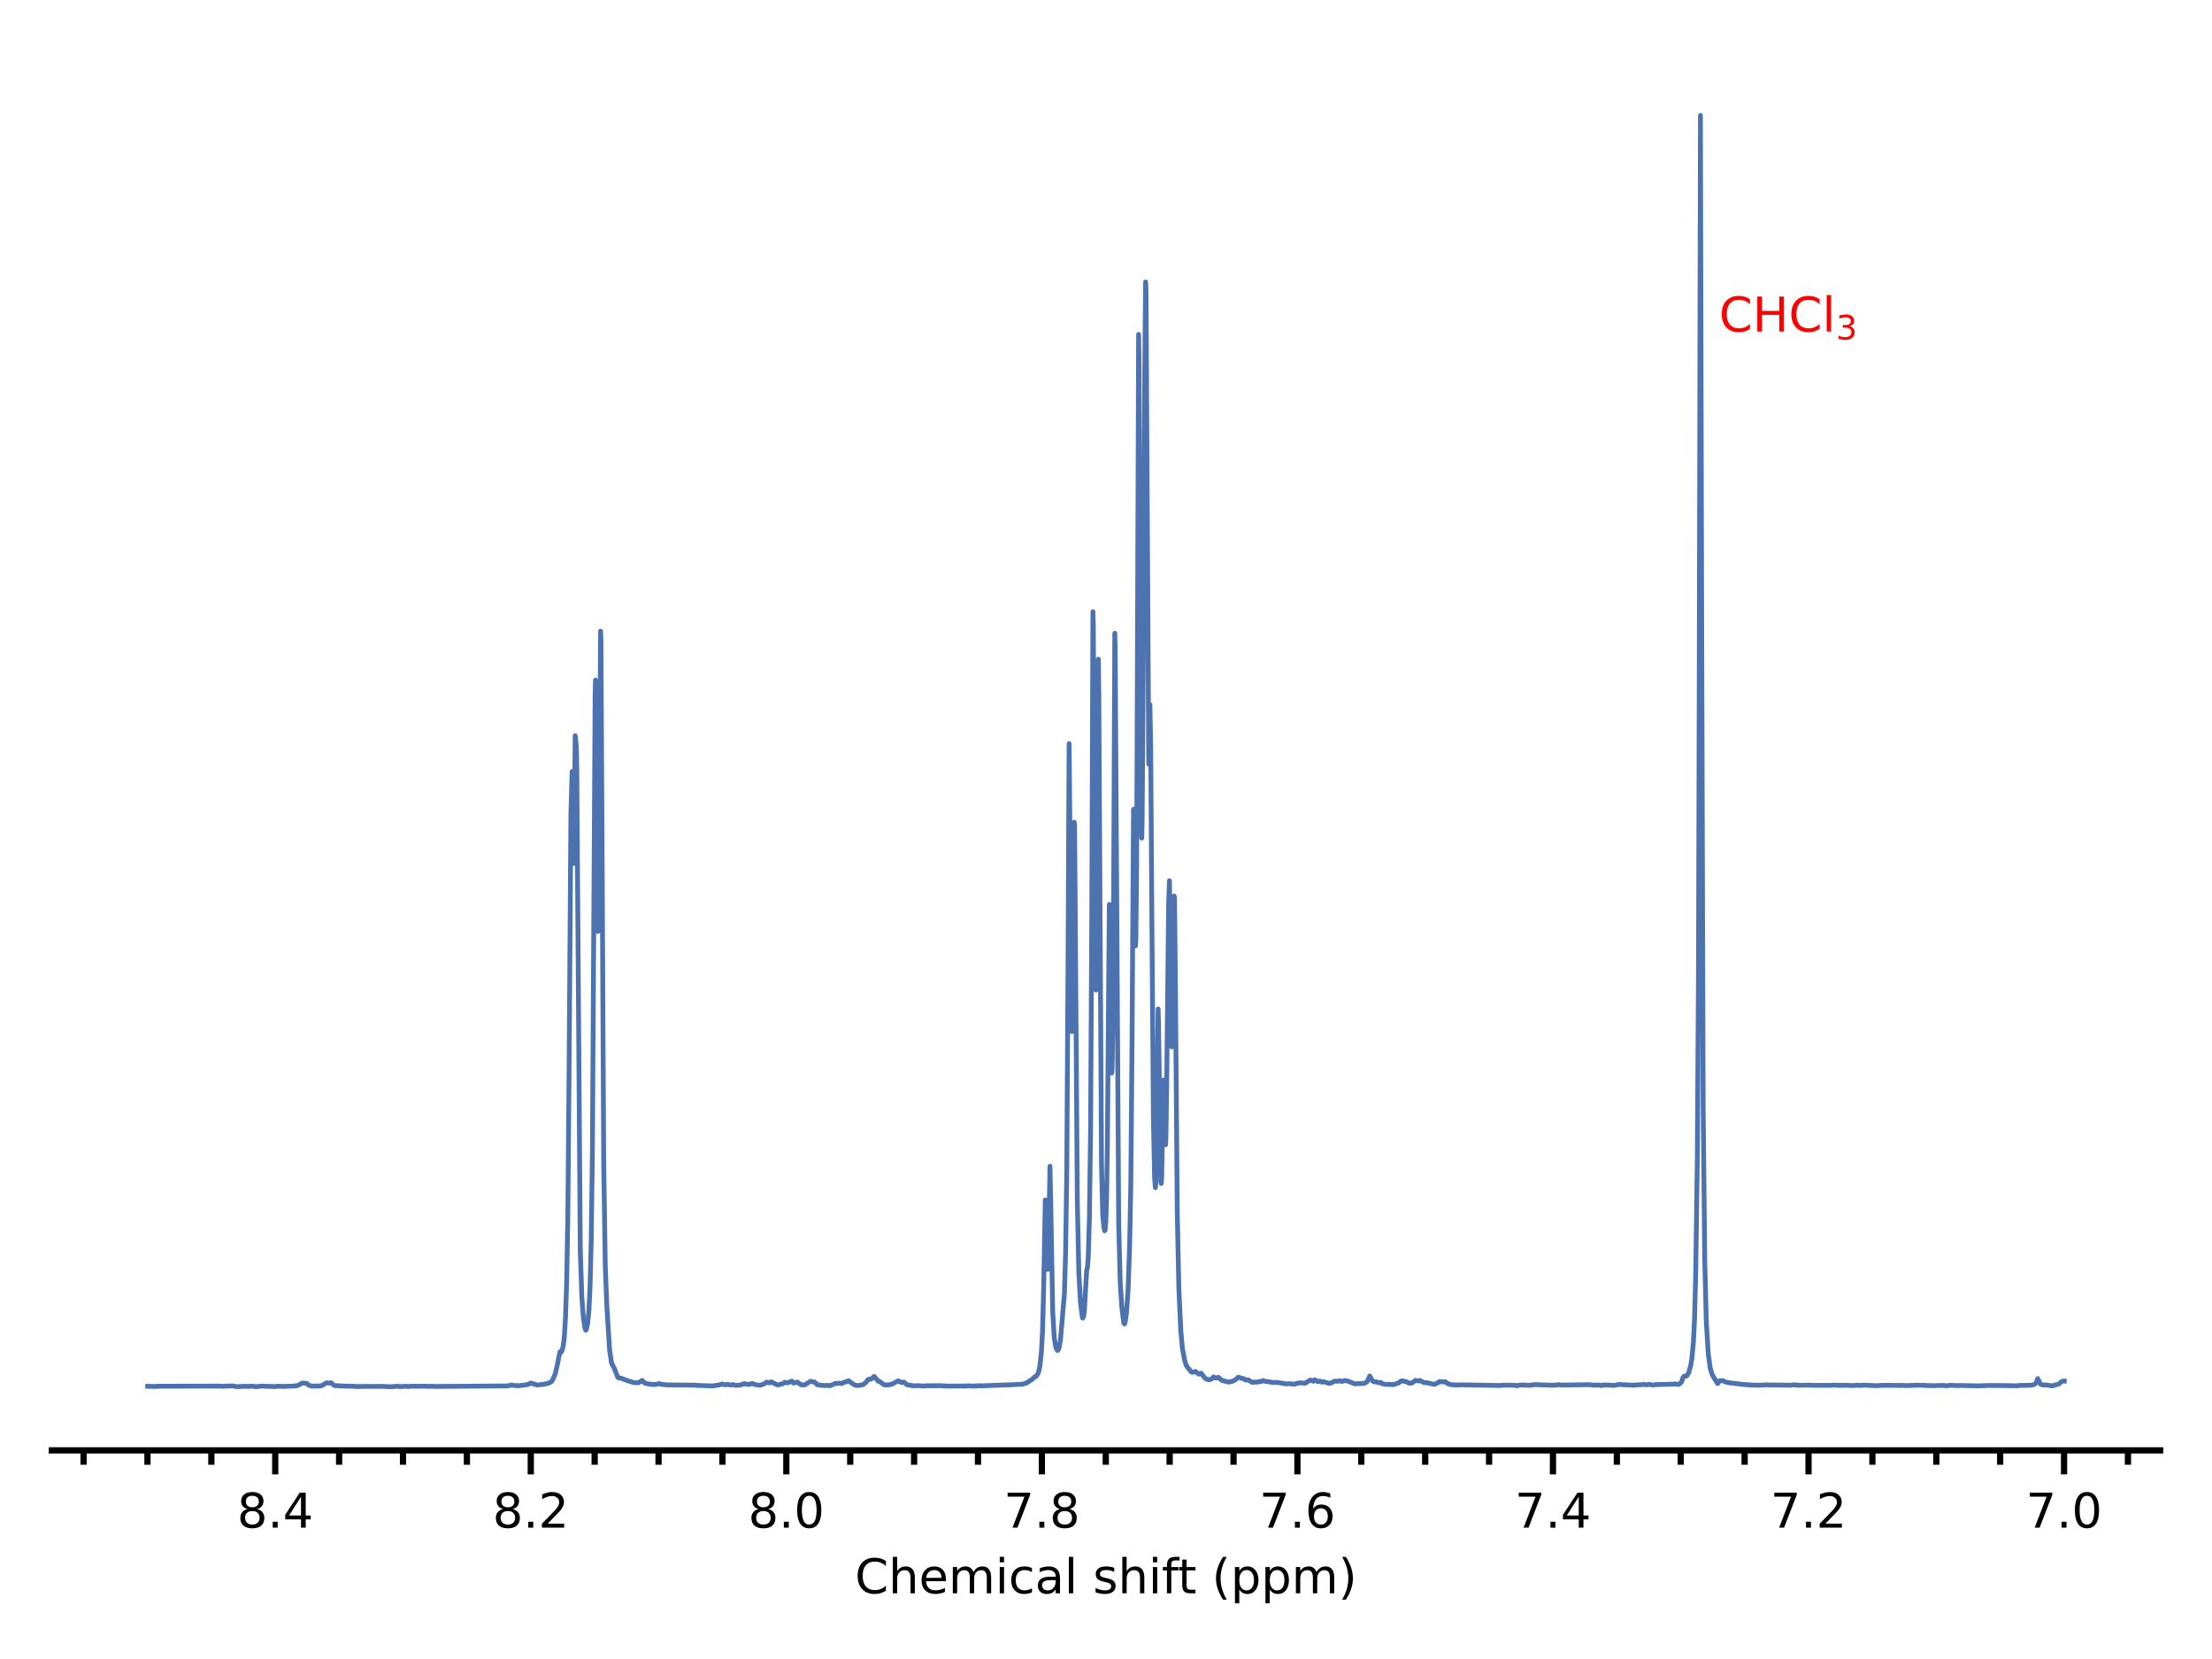 <?xml version="1.0" encoding="utf-8" standalone="no"?>
<!DOCTYPE svg PUBLIC "-//W3C//DTD SVG 1.1//EN"
  "http://www.w3.org/Graphics/SVG/1.1/DTD/svg11.dtd">
<!-- Created with matplotlib (https://matplotlib.org/) -->
<svg height="345.6pt" version="1.1" viewBox="0 0 460.8 345.6" width="460.8pt" xmlns="http://www.w3.org/2000/svg" xmlns:xlink="http://www.w3.org/1999/xlink">
 <defs>
  <style type="text/css">
*{stroke-linecap:butt;stroke-linejoin:round;}
  </style>
 </defs>
 <g id="figure_1">
  <g id="patch_1">
   <path d="M 0 345.6 
L 460.8 345.6 
L 460.8 0 
L 0 0 
z
" style="fill:#ffffff;"/>
  </g>
  <g id="axes_1">
   <g id="patch_2">
    <path d="M 10.8 302.14 
L 450 302.14 
L 450 10.8 
L 10.8 10.8 
z
" style="fill:#ffffff;"/>
   </g>
   <g id="matplotlib.axis_1">
    <g id="xtick_1">
     <g id="line2d_1">
      <defs>
       <path d="M 0 0 
L 0 5 
" id="mba6871061d" style="stroke:#000000;stroke-width:1.3;"/>
      </defs>
      <g>
       <use style="stroke:#000000;stroke-width:1.3;" x="429.982" xlink:href="#mba6871061d" y="302.14"/>
      </g>
     </g>
     <g id="text_1">
      <!-- 7.0 -->
      <defs>
       <path d="M 8.203 72.906 
L 55.078 72.906 
L 55.078 68.703 
L 28.609 0 
L 18.312 0 
L 43.219 64.594 
L 8.203 64.594 
z
" id="DejaVuSans-55"/>
       <path d="M 10.688 12.406 
L 21 12.406 
L 21 0 
L 10.688 0 
z
" id="DejaVuSans-46"/>
       <path d="M 31.781 66.406 
Q 24.172 66.406 20.328 58.906 
Q 16.5 51.422 16.5 36.375 
Q 16.5 21.391 20.328 13.891 
Q 24.172 6.391 31.781 6.391 
Q 39.453 6.391 43.281 13.891 
Q 47.125 21.391 47.125 36.375 
Q 47.125 51.422 43.281 58.906 
Q 39.453 66.406 31.781 66.406 
z
M 31.781 74.219 
Q 44.047 74.219 50.516 64.516 
Q 56.984 54.828 56.984 36.375 
Q 56.984 17.969 50.516 8.266 
Q 44.047 -1.422 31.781 -1.422 
Q 19.531 -1.422 13.062 8.266 
Q 6.594 17.969 6.594 36.375 
Q 6.594 54.828 13.062 64.516 
Q 19.531 74.219 31.781 74.219 
z
" id="DejaVuSans-48"/>
      </defs>
      <g transform="translate(422.03 318.238)scale(0.1 -0.1)">
       <use xlink:href="#DejaVuSans-55"/>
       <use x="63.623" xlink:href="#DejaVuSans-46"/>
       <use x="95.41" xlink:href="#DejaVuSans-48"/>
      </g>
     </g>
    </g>
    <g id="xtick_2">
     <g id="line2d_2">
      <g>
       <use style="stroke:#000000;stroke-width:1.3;" x="376.747" xlink:href="#mba6871061d" y="302.14"/>
      </g>
     </g>
     <g id="text_2">
      <!-- 7.2 -->
      <defs>
       <path d="M 19.188 8.297 
L 53.609 8.297 
L 53.609 0 
L 7.328 0 
L 7.328 8.297 
Q 12.938 14.109 22.625 23.891 
Q 32.328 33.688 34.812 36.531 
Q 39.547 41.844 41.422 45.531 
Q 43.312 49.219 43.312 52.781 
Q 43.312 58.594 39.234 62.25 
Q 35.156 65.922 28.609 65.922 
Q 23.969 65.922 18.812 64.312 
Q 13.672 62.703 7.812 59.422 
L 7.812 69.391 
Q 13.766 71.781 18.938 73 
Q 24.125 74.219 28.422 74.219 
Q 39.75 74.219 46.484 68.547 
Q 53.219 62.891 53.219 53.422 
Q 53.219 48.922 51.531 44.891 
Q 49.859 40.875 45.406 35.406 
Q 44.188 33.984 37.641 27.219 
Q 31.109 20.453 19.188 8.297 
z
" id="DejaVuSans-50"/>
      </defs>
      <g transform="translate(368.795 318.238)scale(0.1 -0.1)">
       <use xlink:href="#DejaVuSans-55"/>
       <use x="63.623" xlink:href="#DejaVuSans-46"/>
       <use x="95.41" xlink:href="#DejaVuSans-50"/>
      </g>
     </g>
    </g>
    <g id="xtick_3">
     <g id="line2d_3">
      <g>
       <use style="stroke:#000000;stroke-width:1.3;" x="323.511" xlink:href="#mba6871061d" y="302.14"/>
      </g>
     </g>
     <g id="text_3">
      <!-- 7.4 -->
      <defs>
       <path d="M 37.797 64.312 
L 12.891 25.391 
L 37.797 25.391 
z
M 35.203 72.906 
L 47.609 72.906 
L 47.609 25.391 
L 58.016 25.391 
L 58.016 17.188 
L 47.609 17.188 
L 47.609 0 
L 37.797 0 
L 37.797 17.188 
L 4.891 17.188 
L 4.891 26.703 
z
" id="DejaVuSans-52"/>
      </defs>
      <g transform="translate(315.56 318.238)scale(0.1 -0.1)">
       <use xlink:href="#DejaVuSans-55"/>
       <use x="63.623" xlink:href="#DejaVuSans-46"/>
       <use x="95.41" xlink:href="#DejaVuSans-52"/>
      </g>
     </g>
    </g>
    <g id="xtick_4">
     <g id="line2d_4">
      <g>
       <use style="stroke:#000000;stroke-width:1.3;" x="270.276" xlink:href="#mba6871061d" y="302.14"/>
      </g>
     </g>
     <g id="text_4">
      <!-- 7.6 -->
      <defs>
       <path d="M 33.016 40.375 
Q 26.375 40.375 22.484 35.828 
Q 18.609 31.297 18.609 23.391 
Q 18.609 15.531 22.484 10.953 
Q 26.375 6.391 33.016 6.391 
Q 39.656 6.391 43.531 10.953 
Q 47.406 15.531 47.406 23.391 
Q 47.406 31.297 43.531 35.828 
Q 39.656 40.375 33.016 40.375 
z
M 52.594 71.297 
L 52.594 62.312 
Q 48.875 64.062 45.094 64.984 
Q 41.312 65.922 37.594 65.922 
Q 27.828 65.922 22.672 59.328 
Q 17.531 52.734 16.797 39.406 
Q 19.672 43.656 24.016 45.922 
Q 28.375 48.188 33.594 48.188 
Q 44.578 48.188 50.953 41.516 
Q 57.328 34.859 57.328 23.391 
Q 57.328 12.156 50.688 5.359 
Q 44.047 -1.422 33.016 -1.422 
Q 20.359 -1.422 13.672 8.266 
Q 6.984 17.969 6.984 36.375 
Q 6.984 53.656 15.188 63.938 
Q 23.391 74.219 37.203 74.219 
Q 40.922 74.219 44.703 73.484 
Q 48.484 72.75 52.594 71.297 
z
" id="DejaVuSans-54"/>
      </defs>
      <g transform="translate(262.325 318.238)scale(0.1 -0.1)">
       <use xlink:href="#DejaVuSans-55"/>
       <use x="63.623" xlink:href="#DejaVuSans-46"/>
       <use x="95.41" xlink:href="#DejaVuSans-54"/>
      </g>
     </g>
    </g>
    <g id="xtick_5">
     <g id="line2d_5">
      <g>
       <use style="stroke:#000000;stroke-width:1.3;" x="217.041" xlink:href="#mba6871061d" y="302.14"/>
      </g>
     </g>
     <g id="text_5">
      <!-- 7.8 -->
      <defs>
       <path d="M 31.781 34.625 
Q 24.75 34.625 20.719 30.859 
Q 16.703 27.094 16.703 20.516 
Q 16.703 13.922 20.719 10.156 
Q 24.75 6.391 31.781 6.391 
Q 38.812 6.391 42.859 10.172 
Q 46.922 13.969 46.922 20.516 
Q 46.922 27.094 42.891 30.859 
Q 38.875 34.625 31.781 34.625 
z
M 21.922 38.812 
Q 15.578 40.375 12.031 44.719 
Q 8.5 49.078 8.5 55.328 
Q 8.5 64.062 14.719 69.141 
Q 20.953 74.219 31.781 74.219 
Q 42.672 74.219 48.875 69.141 
Q 55.078 64.062 55.078 55.328 
Q 55.078 49.078 51.531 44.719 
Q 48 40.375 41.703 38.812 
Q 48.828 37.156 52.797 32.312 
Q 56.781 27.484 56.781 20.516 
Q 56.781 9.906 50.312 4.234 
Q 43.844 -1.422 31.781 -1.422 
Q 19.734 -1.422 13.25 4.234 
Q 6.781 9.906 6.781 20.516 
Q 6.781 27.484 10.781 32.312 
Q 14.797 37.156 21.922 38.812 
z
M 18.312 54.391 
Q 18.312 48.734 21.844 45.562 
Q 25.391 42.391 31.781 42.391 
Q 38.141 42.391 41.719 45.562 
Q 45.312 48.734 45.312 54.391 
Q 45.312 60.062 41.719 63.234 
Q 38.141 66.406 31.781 66.406 
Q 25.391 66.406 21.844 63.234 
Q 18.312 60.062 18.312 54.391 
z
" id="DejaVuSans-56"/>
      </defs>
      <g transform="translate(209.09 318.238)scale(0.1 -0.1)">
       <use xlink:href="#DejaVuSans-55"/>
       <use x="63.623" xlink:href="#DejaVuSans-46"/>
       <use x="95.41" xlink:href="#DejaVuSans-56"/>
      </g>
     </g>
    </g>
    <g id="xtick_6">
     <g id="line2d_6">
      <g>
       <use style="stroke:#000000;stroke-width:1.3;" x="163.806" xlink:href="#mba6871061d" y="302.14"/>
      </g>
     </g>
     <g id="text_6">
      <!-- 8.0 -->
      <g transform="translate(155.855 318.238)scale(0.1 -0.1)">
       <use xlink:href="#DejaVuSans-56"/>
       <use x="63.623" xlink:href="#DejaVuSans-46"/>
       <use x="95.41" xlink:href="#DejaVuSans-48"/>
      </g>
     </g>
    </g>
    <g id="xtick_7">
     <g id="line2d_7">
      <g>
       <use style="stroke:#000000;stroke-width:1.3;" x="110.571" xlink:href="#mba6871061d" y="302.14"/>
      </g>
     </g>
     <g id="text_7">
      <!-- 8.2 -->
      <g transform="translate(102.62 318.238)scale(0.1 -0.1)">
       <use xlink:href="#DejaVuSans-56"/>
       <use x="63.623" xlink:href="#DejaVuSans-46"/>
       <use x="95.41" xlink:href="#DejaVuSans-50"/>
      </g>
     </g>
    </g>
    <g id="xtick_8">
     <g id="line2d_8">
      <g>
       <use style="stroke:#000000;stroke-width:1.3;" x="57.336" xlink:href="#mba6871061d" y="302.14"/>
      </g>
     </g>
     <g id="text_8">
      <!-- 8.4 -->
      <g transform="translate(49.385 318.238)scale(0.1 -0.1)">
       <use xlink:href="#DejaVuSans-56"/>
       <use x="63.623" xlink:href="#DejaVuSans-46"/>
       <use x="95.41" xlink:href="#DejaVuSans-52"/>
      </g>
     </g>
    </g>
    <g id="xtick_9">
     <g id="line2d_9">
      <defs>
       <path d="M 0 0 
L 0 3 
" id="m1e7cfe585d" style="stroke:#000000;stroke-width:1.3;"/>
      </defs>
      <g>
       <use style="stroke:#000000;stroke-width:1.3;" x="443.29" xlink:href="#m1e7cfe585d" y="302.14"/>
      </g>
     </g>
    </g>
    <g id="xtick_10">
     <g id="line2d_10">
      <g>
       <use style="stroke:#000000;stroke-width:1.3;" x="416.673" xlink:href="#m1e7cfe585d" y="302.14"/>
      </g>
     </g>
    </g>
    <g id="xtick_11">
     <g id="line2d_11">
      <g>
       <use style="stroke:#000000;stroke-width:1.3;" x="403.364" xlink:href="#m1e7cfe585d" y="302.14"/>
      </g>
     </g>
    </g>
    <g id="xtick_12">
     <g id="line2d_12">
      <g>
       <use style="stroke:#000000;stroke-width:1.3;" x="390.055" xlink:href="#m1e7cfe585d" y="302.14"/>
      </g>
     </g>
    </g>
    <g id="xtick_13">
     <g id="line2d_13">
      <g>
       <use style="stroke:#000000;stroke-width:1.3;" x="363.438" xlink:href="#m1e7cfe585d" y="302.14"/>
      </g>
     </g>
    </g>
    <g id="xtick_14">
     <g id="line2d_14">
      <g>
       <use style="stroke:#000000;stroke-width:1.3;" x="350.129" xlink:href="#m1e7cfe585d" y="302.14"/>
      </g>
     </g>
    </g>
    <g id="xtick_15">
     <g id="line2d_15">
      <g>
       <use style="stroke:#000000;stroke-width:1.3;" x="336.82" xlink:href="#m1e7cfe585d" y="302.14"/>
      </g>
     </g>
    </g>
    <g id="xtick_16">
     <g id="line2d_16">
      <g>
       <use style="stroke:#000000;stroke-width:1.3;" x="310.203" xlink:href="#m1e7cfe585d" y="302.14"/>
      </g>
     </g>
    </g>
    <g id="xtick_17">
     <g id="line2d_17">
      <g>
       <use style="stroke:#000000;stroke-width:1.3;" x="296.894" xlink:href="#m1e7cfe585d" y="302.14"/>
      </g>
     </g>
    </g>
    <g id="xtick_18">
     <g id="line2d_18">
      <g>
       <use style="stroke:#000000;stroke-width:1.3;" x="283.585" xlink:href="#m1e7cfe585d" y="302.14"/>
      </g>
     </g>
    </g>
    <g id="xtick_19">
     <g id="line2d_19">
      <g>
       <use style="stroke:#000000;stroke-width:1.3;" x="256.968" xlink:href="#m1e7cfe585d" y="302.14"/>
      </g>
     </g>
    </g>
    <g id="xtick_20">
     <g id="line2d_20">
      <g>
       <use style="stroke:#000000;stroke-width:1.3;" x="243.659" xlink:href="#m1e7cfe585d" y="302.14"/>
      </g>
     </g>
    </g>
    <g id="xtick_21">
     <g id="line2d_21">
      <g>
       <use style="stroke:#000000;stroke-width:1.3;" x="230.35" xlink:href="#m1e7cfe585d" y="302.14"/>
      </g>
     </g>
    </g>
    <g id="xtick_22">
     <g id="line2d_22">
      <g>
       <use style="stroke:#000000;stroke-width:1.3;" x="203.733" xlink:href="#m1e7cfe585d" y="302.14"/>
      </g>
     </g>
    </g>
    <g id="xtick_23">
     <g id="line2d_23">
      <g>
       <use style="stroke:#000000;stroke-width:1.3;" x="190.424" xlink:href="#m1e7cfe585d" y="302.14"/>
      </g>
     </g>
    </g>
    <g id="xtick_24">
     <g id="line2d_24">
      <g>
       <use style="stroke:#000000;stroke-width:1.3;" x="177.115" xlink:href="#m1e7cfe585d" y="302.14"/>
      </g>
     </g>
    </g>
    <g id="xtick_25">
     <g id="line2d_25">
      <g>
       <use style="stroke:#000000;stroke-width:1.3;" x="150.497" xlink:href="#m1e7cfe585d" y="302.14"/>
      </g>
     </g>
    </g>
    <g id="xtick_26">
     <g id="line2d_26">
      <g>
       <use style="stroke:#000000;stroke-width:1.3;" x="137.189" xlink:href="#m1e7cfe585d" y="302.14"/>
      </g>
     </g>
    </g>
    <g id="xtick_27">
     <g id="line2d_27">
      <g>
       <use style="stroke:#000000;stroke-width:1.3;" x="123.88" xlink:href="#m1e7cfe585d" y="302.14"/>
      </g>
     </g>
    </g>
    <g id="xtick_28">
     <g id="line2d_28">
      <g>
       <use style="stroke:#000000;stroke-width:1.3;" x="97.262" xlink:href="#m1e7cfe585d" y="302.14"/>
      </g>
     </g>
    </g>
    <g id="xtick_29">
     <g id="line2d_29">
      <g>
       <use style="stroke:#000000;stroke-width:1.3;" x="83.954" xlink:href="#m1e7cfe585d" y="302.14"/>
      </g>
     </g>
    </g>
    <g id="xtick_30">
     <g id="line2d_30">
      <g>
       <use style="stroke:#000000;stroke-width:1.3;" x="70.645" xlink:href="#m1e7cfe585d" y="302.14"/>
      </g>
     </g>
    </g>
    <g id="xtick_31">
     <g id="line2d_31">
      <g>
       <use style="stroke:#000000;stroke-width:1.3;" x="44.027" xlink:href="#m1e7cfe585d" y="302.14"/>
      </g>
     </g>
    </g>
    <g id="xtick_32">
     <g id="line2d_32">
      <g>
       <use style="stroke:#000000;stroke-width:1.3;" x="30.719" xlink:href="#m1e7cfe585d" y="302.14"/>
      </g>
     </g>
    </g>
    <g id="xtick_33">
     <g id="line2d_33">
      <g>
       <use style="stroke:#000000;stroke-width:1.3;" x="17.41" xlink:href="#m1e7cfe585d" y="302.14"/>
      </g>
     </g>
    </g>
    <g id="text_9">
     <!-- Chemical shift (ppm) -->
     <defs>
      <path d="M 64.406 67.281 
L 64.406 56.891 
Q 59.422 61.531 53.781 63.812 
Q 48.141 66.109 41.797 66.109 
Q 29.297 66.109 22.656 58.469 
Q 16.016 50.828 16.016 36.375 
Q 16.016 21.969 22.656 14.328 
Q 29.297 6.688 41.797 6.688 
Q 48.141 6.688 53.781 8.984 
Q 59.422 11.281 64.406 15.922 
L 64.406 5.609 
Q 59.234 2.094 53.438 0.328 
Q 47.656 -1.422 41.219 -1.422 
Q 24.656 -1.422 15.125 8.703 
Q 5.609 18.844 5.609 36.375 
Q 5.609 53.953 15.125 64.078 
Q 24.656 74.219 41.219 74.219 
Q 47.75 74.219 53.531 72.484 
Q 59.328 70.75 64.406 67.281 
z
" id="DejaVuSans-67"/>
      <path d="M 54.891 33.016 
L 54.891 0 
L 45.906 0 
L 45.906 32.719 
Q 45.906 40.484 42.875 44.328 
Q 39.844 48.188 33.797 48.188 
Q 26.516 48.188 22.312 43.547 
Q 18.109 38.922 18.109 30.906 
L 18.109 0 
L 9.078 0 
L 9.078 75.984 
L 18.109 75.984 
L 18.109 46.188 
Q 21.344 51.125 25.703 53.562 
Q 30.078 56 35.797 56 
Q 45.219 56 50.047 50.172 
Q 54.891 44.344 54.891 33.016 
z
" id="DejaVuSans-104"/>
      <path d="M 56.203 29.594 
L 56.203 25.203 
L 14.891 25.203 
Q 15.484 15.922 20.484 11.062 
Q 25.484 6.203 34.422 6.203 
Q 39.594 6.203 44.453 7.469 
Q 49.312 8.734 54.109 11.281 
L 54.109 2.781 
Q 49.266 0.734 44.188 -0.344 
Q 39.109 -1.422 33.891 -1.422 
Q 20.797 -1.422 13.156 6.188 
Q 5.516 13.812 5.516 26.812 
Q 5.516 40.234 12.766 48.109 
Q 20.016 56 32.328 56 
Q 43.359 56 49.781 48.891 
Q 56.203 41.797 56.203 29.594 
z
M 47.219 32.234 
Q 47.125 39.594 43.094 43.984 
Q 39.062 48.391 32.422 48.391 
Q 24.906 48.391 20.391 44.141 
Q 15.875 39.891 15.188 32.172 
z
" id="DejaVuSans-101"/>
      <path d="M 52 44.188 
Q 55.375 50.25 60.062 53.125 
Q 64.75 56 71.094 56 
Q 79.641 56 84.281 50.016 
Q 88.922 44.047 88.922 33.016 
L 88.922 0 
L 79.891 0 
L 79.891 32.719 
Q 79.891 40.578 77.094 44.375 
Q 74.312 48.188 68.609 48.188 
Q 61.625 48.188 57.562 43.547 
Q 53.516 38.922 53.516 30.906 
L 53.516 0 
L 44.484 0 
L 44.484 32.719 
Q 44.484 40.625 41.703 44.406 
Q 38.922 48.188 33.109 48.188 
Q 26.219 48.188 22.156 43.531 
Q 18.109 38.875 18.109 30.906 
L 18.109 0 
L 9.078 0 
L 9.078 54.688 
L 18.109 54.688 
L 18.109 46.188 
Q 21.188 51.219 25.484 53.609 
Q 29.781 56 35.688 56 
Q 41.656 56 45.828 52.969 
Q 50 49.953 52 44.188 
z
" id="DejaVuSans-109"/>
      <path d="M 9.422 54.688 
L 18.406 54.688 
L 18.406 0 
L 9.422 0 
z
M 9.422 75.984 
L 18.406 75.984 
L 18.406 64.594 
L 9.422 64.594 
z
" id="DejaVuSans-105"/>
      <path d="M 48.781 52.594 
L 48.781 44.188 
Q 44.969 46.297 41.141 47.344 
Q 37.312 48.391 33.406 48.391 
Q 24.656 48.391 19.812 42.844 
Q 14.984 37.312 14.984 27.297 
Q 14.984 17.281 19.812 11.734 
Q 24.656 6.203 33.406 6.203 
Q 37.312 6.203 41.141 7.25 
Q 44.969 8.297 48.781 10.406 
L 48.781 2.094 
Q 45.016 0.344 40.984 -0.531 
Q 36.969 -1.422 32.422 -1.422 
Q 20.062 -1.422 12.781 6.344 
Q 5.516 14.109 5.516 27.297 
Q 5.516 40.672 12.859 48.328 
Q 20.219 56 33.016 56 
Q 37.156 56 41.109 55.141 
Q 45.062 54.297 48.781 52.594 
z
" id="DejaVuSans-99"/>
      <path d="M 34.281 27.484 
Q 23.391 27.484 19.188 25 
Q 14.984 22.516 14.984 16.5 
Q 14.984 11.719 18.141 8.906 
Q 21.297 6.109 26.703 6.109 
Q 34.188 6.109 38.703 11.406 
Q 43.219 16.703 43.219 25.484 
L 43.219 27.484 
z
M 52.203 31.203 
L 52.203 0 
L 43.219 0 
L 43.219 8.297 
Q 40.141 3.328 35.547 0.953 
Q 30.953 -1.422 24.312 -1.422 
Q 15.922 -1.422 10.953 3.297 
Q 6 8.016 6 15.922 
Q 6 25.141 12.172 29.828 
Q 18.359 34.516 30.609 34.516 
L 43.219 34.516 
L 43.219 35.406 
Q 43.219 41.609 39.141 45 
Q 35.062 48.391 27.688 48.391 
Q 23 48.391 18.547 47.266 
Q 14.109 46.141 10.016 43.891 
L 10.016 52.203 
Q 14.938 54.109 19.578 55.047 
Q 24.219 56 28.609 56 
Q 40.484 56 46.344 49.844 
Q 52.203 43.703 52.203 31.203 
z
" id="DejaVuSans-97"/>
      <path d="M 9.422 75.984 
L 18.406 75.984 
L 18.406 0 
L 9.422 0 
z
" id="DejaVuSans-108"/>
      <path id="DejaVuSans-32"/>
      <path d="M 44.281 53.078 
L 44.281 44.578 
Q 40.484 46.531 36.375 47.5 
Q 32.281 48.484 27.875 48.484 
Q 21.188 48.484 17.844 46.438 
Q 14.5 44.391 14.5 40.281 
Q 14.5 37.156 16.891 35.375 
Q 19.281 33.594 26.516 31.984 
L 29.594 31.297 
Q 39.156 29.25 43.188 25.516 
Q 47.219 21.781 47.219 15.094 
Q 47.219 7.469 41.188 3.016 
Q 35.156 -1.422 24.609 -1.422 
Q 20.219 -1.422 15.453 -0.562 
Q 10.688 0.297 5.422 2 
L 5.422 11.281 
Q 10.406 8.688 15.234 7.391 
Q 20.062 6.109 24.812 6.109 
Q 31.156 6.109 34.562 8.281 
Q 37.984 10.453 37.984 14.406 
Q 37.984 18.062 35.516 20.016 
Q 33.062 21.969 24.703 23.781 
L 21.578 24.516 
Q 13.234 26.266 9.516 29.906 
Q 5.812 33.547 5.812 39.891 
Q 5.812 47.609 11.281 51.797 
Q 16.75 56 26.812 56 
Q 31.781 56 36.172 55.266 
Q 40.578 54.547 44.281 53.078 
z
" id="DejaVuSans-115"/>
      <path d="M 37.109 75.984 
L 37.109 68.5 
L 28.516 68.5 
Q 23.688 68.5 21.797 66.547 
Q 19.922 64.594 19.922 59.516 
L 19.922 54.688 
L 34.719 54.688 
L 34.719 47.703 
L 19.922 47.703 
L 19.922 0 
L 10.891 0 
L 10.891 47.703 
L 2.297 47.703 
L 2.297 54.688 
L 10.891 54.688 
L 10.891 58.5 
Q 10.891 67.625 15.141 71.797 
Q 19.391 75.984 28.609 75.984 
z
" id="DejaVuSans-102"/>
      <path d="M 18.312 70.219 
L 18.312 54.688 
L 36.812 54.688 
L 36.812 47.703 
L 18.312 47.703 
L 18.312 18.016 
Q 18.312 11.328 20.141 9.422 
Q 21.969 7.516 27.594 7.516 
L 36.812 7.516 
L 36.812 0 
L 27.594 0 
Q 17.188 0 13.234 3.875 
Q 9.281 7.766 9.281 18.016 
L 9.281 47.703 
L 2.688 47.703 
L 2.688 54.688 
L 9.281 54.688 
L 9.281 70.219 
z
" id="DejaVuSans-116"/>
      <path d="M 31 75.875 
Q 24.469 64.656 21.281 53.656 
Q 18.109 42.672 18.109 31.391 
Q 18.109 20.125 21.312 9.062 
Q 24.516 -2 31 -13.188 
L 23.188 -13.188 
Q 15.875 -1.703 12.234 9.375 
Q 8.594 20.453 8.594 31.391 
Q 8.594 42.281 12.203 53.312 
Q 15.828 64.359 23.188 75.875 
z
" id="DejaVuSans-40"/>
      <path d="M 18.109 8.203 
L 18.109 -20.797 
L 9.078 -20.797 
L 9.078 54.688 
L 18.109 54.688 
L 18.109 46.391 
Q 20.953 51.266 25.266 53.625 
Q 29.594 56 35.594 56 
Q 45.562 56 51.781 48.094 
Q 58.016 40.188 58.016 27.297 
Q 58.016 14.406 51.781 6.484 
Q 45.562 -1.422 35.594 -1.422 
Q 29.594 -1.422 25.266 0.953 
Q 20.953 3.328 18.109 8.203 
z
M 48.688 27.297 
Q 48.688 37.203 44.609 42.844 
Q 40.531 48.484 33.406 48.484 
Q 26.266 48.484 22.188 42.844 
Q 18.109 37.203 18.109 27.297 
Q 18.109 17.391 22.188 11.75 
Q 26.266 6.109 33.406 6.109 
Q 40.531 6.109 44.609 11.75 
Q 48.688 17.391 48.688 27.297 
z
" id="DejaVuSans-112"/>
      <path d="M 8.016 75.875 
L 15.828 75.875 
Q 23.141 64.359 26.781 53.312 
Q 30.422 42.281 30.422 31.391 
Q 30.422 20.453 26.781 9.375 
Q 23.141 -1.703 15.828 -13.188 
L 8.016 -13.188 
Q 14.5 -2 17.703 9.062 
Q 20.906 20.125 20.906 31.391 
Q 20.906 42.672 17.703 53.656 
Q 14.5 64.656 8.016 75.875 
z
" id="DejaVuSans-41"/>
     </defs>
     <g transform="translate(178.108 331.917)scale(0.1 -0.1)">
      <use xlink:href="#DejaVuSans-67"/>
      <use x="69.824" xlink:href="#DejaVuSans-104"/>
      <use x="133.203" xlink:href="#DejaVuSans-101"/>
      <use x="194.727" xlink:href="#DejaVuSans-109"/>
      <use x="292.139" xlink:href="#DejaVuSans-105"/>
      <use x="319.922" xlink:href="#DejaVuSans-99"/>
      <use x="374.902" xlink:href="#DejaVuSans-97"/>
      <use x="436.182" xlink:href="#DejaVuSans-108"/>
      <use x="463.965" xlink:href="#DejaVuSans-32"/>
      <use x="495.752" xlink:href="#DejaVuSans-115"/>
      <use x="547.852" xlink:href="#DejaVuSans-104"/>
      <use x="611.23" xlink:href="#DejaVuSans-105"/>
      <use x="639.014" xlink:href="#DejaVuSans-102"/>
      <use x="672.469" xlink:href="#DejaVuSans-116"/>
      <use x="711.678" xlink:href="#DejaVuSans-32"/>
      <use x="743.465" xlink:href="#DejaVuSans-40"/>
      <use x="782.479" xlink:href="#DejaVuSans-112"/>
      <use x="845.955" xlink:href="#DejaVuSans-112"/>
      <use x="909.432" xlink:href="#DejaVuSans-109"/>
      <use x="1006.844" xlink:href="#DejaVuSans-41"/>
     </g>
    </g>
   </g>
   <g id="line2d_34">
    <path clip-path="url(#p15019fcc9d)" d="M 30.764 288.793 
L 31.984 288.804 
L 32.39 288.851 
L 32.716 288.78 
L 45.323 288.751 
L 45.648 288.736 
L 46.299 288.791 
L 47.763 288.735 
L 48.413 288.707 
L 49.308 288.872 
L 51.016 288.786 
L 51.341 288.805 
L 51.992 288.835 
L 52.317 288.736 
L 53.293 288.876 
L 54.595 288.738 
L 55.083 288.781 
L 57.197 288.84 
L 57.441 288.864 
L 57.848 288.765 
L 58.824 288.819 
L 60.288 288.77 
L 60.695 288.759 
L 61.671 288.709 
L 62.159 288.571 
L 62.891 288.126 
L 63.623 288.146 
L 64.03 288.243 
L 64.355 288.603 
L 65.168 288.76 
L 65.982 288.72 
L 66.307 288.78 
L 66.632 288.698 
L 66.958 288.698 
L 67.527 288.368 
L 68.015 288.062 
L 68.666 288.143 
L 68.91 288.041 
L 69.154 288.224 
L 69.642 288.64 
L 72 288.759 
L 72.57 288.767 
L 73.79 288.791 
L 74.115 288.842 
L 74.847 288.841 
L 76.23 288.806 
L 77.043 288.81 
L 78.426 288.819 
L 79.077 288.797 
L 79.402 288.824 
L 79.809 288.792 
L 80.215 288.851 
L 80.459 288.851 
L 80.947 288.868 
L 81.273 288.865 
L 81.598 288.884 
L 82.249 288.811 
L 82.899 288.782 
L 83.469 288.873 
L 83.713 288.839 
L 84.526 288.769 
L 84.933 288.846 
L 85.583 288.784 
L 88.511 288.775 
L 88.837 288.794 
L 90.057 288.8 
L 90.301 288.785 
L 90.707 288.837 
L 91.114 288.821 
L 105.754 288.707 
L 105.998 288.65 
L 106.242 288.63 
L 106.486 288.502 
L 107.381 288.68 
L 107.706 288.614 
L 108.032 288.69 
L 109.902 288.429 
L 110.472 288.19 
L 110.634 288.116 
L 111.936 288.535 
L 112.586 288.435 
L 113.156 288.395 
L 113.725 288.257 
L 114.051 288.232 
L 114.864 287.833 
L 115.108 287.482 
L 115.677 286.163 
L 116.003 284.765 
L 116.653 281.607 
L 116.735 281.65 
L 116.897 281.671 
L 117.06 281.414 
L 117.304 280.502 
L 117.548 278.673 
L 117.792 274.716 
L 118.036 267.483 
L 118.28 254.197 
L 118.524 226.306 
L 118.931 169.489 
L 119.175 160.72 
L 119.5 179.865 
L 119.581 176.577 
L 119.825 153.255 
L 120.069 155.658 
L 120.151 160.228 
L 120.883 260.475 
L 121.208 270.213 
L 121.533 274.468 
L 121.859 276.675 
L 122.021 277.112 
L 122.184 276.866 
L 122.428 275.564 
L 122.672 273.17 
L 122.916 268.121 
L 123.16 258.524 
L 123.404 240.51 
L 123.648 200.298 
L 123.973 145.048 
L 124.055 141.672 
L 124.136 146.158 
L 124.543 194.053 
L 124.624 193.822 
L 124.787 177.112 
L 125.112 131.474 
L 125.193 133.576 
L 125.356 163.719 
L 125.763 242.408 
L 126.088 263.724 
L 126.413 272.028 
L 126.983 281.12 
L 127.389 283.934 
L 127.715 284.588 
L 127.959 285.021 
L 128.691 286.911 
L 128.935 287.073 
L 129.26 287.068 
L 131.293 287.812 
L 131.538 287.858 
L 131.944 288.006 
L 132.676 288.064 
L 132.92 288.063 
L 133.49 287.779 
L 133.734 287.567 
L 134.384 288.16 
L 135.198 288.321 
L 136.092 288.413 
L 136.418 288.421 
L 137.068 288.302 
L 137.312 288.227 
L 137.8 288.396 
L 138.37 288.418 
L 138.614 288.492 
L 144.714 288.561 
L 145.039 288.593 
L 145.69 288.618 
L 148.536 288.722 
L 148.862 288.643 
L 149.757 288.523 
L 150.489 288.298 
L 150.814 288.455 
L 151.221 288.463 
L 151.546 288.374 
L 152.115 288.544 
L 152.685 288.428 
L 153.01 288.568 
L 153.498 288.583 
L 153.823 288.567 
L 154.067 288.549 
L 154.393 288.471 
L 155.043 288.238 
L 155.938 288.428 
L 156.182 288.34 
L 156.751 288.208 
L 157.239 288.418 
L 157.646 288.48 
L 158.297 288.598 
L 159.354 288.206 
L 159.679 287.912 
L 159.923 287.978 
L 160.249 288.091 
L 160.655 287.865 
L 161.55 288.339 
L 162.038 288.499 
L 163.095 288.245 
L 163.502 287.936 
L 163.746 288.047 
L 163.99 288.079 
L 164.966 287.703 
L 165.291 288.122 
L 165.535 288.062 
L 166.105 287.918 
L 166.918 288.493 
L 167.65 288.497 
L 168.87 287.733 
L 169.358 287.867 
L 169.684 287.905 
L 170.253 288.454 
L 170.904 288.543 
L 171.148 288.617 
L 171.392 288.59 
L 171.88 288.652 
L 172.368 288.581 
L 172.774 288.688 
L 173.344 288.487 
L 174.076 288.163 
L 174.401 288.213 
L 174.889 288.125 
L 175.377 288.217 
L 176.028 287.851 
L 176.272 287.879 
L 176.76 287.631 
L 177.166 287.923 
L 177.573 288.228 
L 177.98 288.499 
L 178.386 288.61 
L 178.874 288.621 
L 179.769 288.449 
L 180.42 287.953 
L 180.826 287.392 
L 181.07 287.289 
L 181.396 287.321 
L 181.721 287.106 
L 182.046 286.728 
L 182.209 286.821 
L 182.941 287.727 
L 183.185 287.751 
L 184.161 288.482 
L 184.974 288.509 
L 185.788 288.358 
L 187.089 287.663 
L 187.821 288.003 
L 188.309 287.91 
L 188.96 288.483 
L 190.424 288.7 
L 190.749 288.674 
L 191.075 288.661 
L 191.888 288.687 
L 192.295 288.754 
L 192.783 288.683 
L 195.792 288.658 
L 197.175 288.741 
L 197.5 288.743 
L 200.428 288.738 
L 200.672 288.788 
L 200.916 288.704 
L 201.323 288.744 
L 201.973 288.676 
L 202.543 288.751 
L 203.356 288.708 
L 203.682 288.697 
L 204.088 288.653 
L 204.332 288.703 
L 209.294 288.517 
L 209.7 288.489 
L 209.863 288.531 
L 210.188 288.492 
L 212.466 288.376 
L 212.791 288.381 
L 213.279 288.283 
L 214.011 288.02 
L 214.499 287.637 
L 214.906 287.443 
L 215.638 286.749 
L 215.8 286.782 
L 216.126 286.316 
L 216.37 285.811 
L 216.614 284.655 
L 216.939 281.657 
L 217.183 277.284 
L 217.427 267.818 
L 217.752 249.98 
L 218.24 264.451 
L 218.322 263.699 
L 218.484 257.245 
L 218.728 242.953 
L 218.891 250.795 
L 219.298 273.29 
L 219.623 278.67 
L 219.948 280.697 
L 220.274 281.325 
L 220.436 281.239 
L 220.68 280.561 
L 220.924 279.02 
L 221.738 269.478 
L 221.982 261.004 
L 222.226 244.241 
L 222.47 204.754 
L 222.714 154.921 
L 222.877 171.746 
L 223.202 213.198 
L 223.283 214.896 
L 223.365 212.295 
L 223.609 183.468 
L 223.771 171.288 
L 223.853 171.638 
L 224.015 193.052 
L 224.422 250.196 
L 224.747 265.267 
L 225.073 271.195 
L 225.479 274.514 
L 225.561 274.591 
L 225.723 274.288 
L 225.886 273.239 
L 226.13 268.81 
L 226.374 264.714 
L 226.537 264.049 
L 226.699 261.969 
L 226.943 253.692 
L 227.187 235.453 
L 227.431 191.766 
L 227.675 127.425 
L 227.757 130.325 
L 228.245 205.204 
L 228.326 206.258 
L 228.407 203.204 
L 228.57 182.729 
L 228.814 137.317 
L 228.895 143.742 
L 229.465 242.538 
L 229.709 252.882 
L 229.953 255.598 
L 230.115 256.41 
L 230.197 256.325 
L 230.359 254.525 
L 230.522 249.539 
L 230.685 238.941 
L 231.091 188.405 
L 231.173 193.594 
L 231.579 223.538 
L 231.661 222.849 
L 231.823 213.107 
L 231.986 187.881 
L 232.23 131.925 
L 232.311 134.586 
L 233.043 254.9 
L 233.369 267.307 
L 233.694 272.242 
L 234.101 275.625 
L 234.263 275.811 
L 234.426 275.28 
L 234.67 273.453 
L 234.995 268.753 
L 235.321 259.748 
L 235.565 247.019 
L 235.809 218.942 
L 236.134 168.581 
L 236.541 197.047 
L 236.622 195.495 
L 236.785 180.168 
L 237.029 114.458 
L 237.191 69.651 
L 237.273 74.291 
L 237.761 173.256 
L 237.842 174.595 
L 237.923 171.327 
L 238.086 149.917 
L 238.493 74.714 
L 238.655 58.729 
L 238.737 60.883 
L 239.306 159.182 
L 239.55 146.778 
L 239.713 155.726 
L 239.957 191.75 
L 240.282 233.474 
L 240.526 245.437 
L 240.689 247.417 
L 240.77 246.668 
L 240.933 240.425 
L 241.258 210.19 
L 241.34 212.993 
L 241.828 246.098 
L 241.909 246.545 
L 241.99 245.332 
L 242.153 237.124 
L 242.397 224.977 
L 242.804 238.478 
L 242.885 236.824 
L 243.048 225.56 
L 243.454 187.998 
L 243.617 183.467 
L 243.78 194.838 
L 244.105 218.086 
L 244.186 217.474 
L 244.349 205.707 
L 244.593 186.662 
L 244.674 187.103 
L 244.837 202.458 
L 245.244 252.508 
L 245.569 268.137 
L 245.976 277.156 
L 246.301 280.743 
L 246.789 283.405 
L 247.114 284.419 
L 247.521 285.022 
L 247.684 285.187 
L 248.172 285.822 
L 248.497 285.884 
L 249.066 285.71 
L 249.717 286.258 
L 249.961 286.16 
L 250.205 286.054 
L 251.1 287.182 
L 251.506 287.352 
L 251.832 287.425 
L 252.238 287.334 
L 252.401 287.278 
L 252.808 286.842 
L 253.133 287.044 
L 253.54 287.063 
L 253.784 286.907 
L 254.516 287.543 
L 255.085 287.707 
L 255.98 287.909 
L 256.468 287.802 
L 256.712 287.76 
L 257.444 287.373 
L 257.932 286.915 
L 258.257 286.957 
L 258.583 287.134 
L 259.071 287.185 
L 259.477 287.496 
L 259.965 287.435 
L 260.291 287.641 
L 260.86 287.964 
L 261.511 287.906 
L 261.755 287.911 
L 261.999 287.915 
L 262.324 287.777 
L 262.649 287.843 
L 263.137 287.596 
L 263.544 287.755 
L 264.113 287.809 
L 264.357 287.829 
L 264.601 287.88 
L 265.089 287.999 
L 265.333 287.984 
L 265.659 287.995 
L 265.903 287.953 
L 267.448 288.209 
L 267.936 288.302 
L 268.424 288.244 
L 269.156 288.295 
L 269.4 288.326 
L 269.644 288.369 
L 270.213 288.161 
L 270.945 288.068 
L 271.84 288.157 
L 272.572 287.728 
L 272.979 287.486 
L 273.629 287.741 
L 273.873 287.431 
L 274.036 287.499 
L 274.524 287.817 
L 274.931 287.694 
L 275.419 287.941 
L 275.744 287.826 
L 276.883 288.201 
L 277.534 287.985 
L 277.94 287.734 
L 278.266 287.731 
L 278.754 287.726 
L 279.079 287.63 
L 279.486 287.805 
L 279.811 287.67 
L 280.136 287.589 
L 280.543 287.673 
L 280.787 287.704 
L 282.17 288.265 
L 284.203 288.194 
L 284.772 287.87 
L 285.016 287.372 
L 285.342 286.64 
L 285.911 287.662 
L 286.236 287.856 
L 286.724 287.861 
L 287.212 288.069 
L 287.619 287.974 
L 287.944 288.242 
L 288.432 288.363 
L 289.002 288.395 
L 289.49 288.392 
L 289.978 288.412 
L 290.222 288.456 
L 290.628 288.322 
L 291.36 288.091 
L 291.848 287.698 
L 292.092 287.637 
L 292.58 287.769 
L 292.906 287.811 
L 293.557 288.139 
L 294.045 288.135 
L 294.533 287.831 
L 294.858 287.557 
L 295.509 287.698 
L 295.753 287.569 
L 295.997 287.679 
L 296.647 288.037 
L 297.379 288.067 
L 298.762 288.394 
L 299.494 288.087 
L 299.901 287.792 
L 300.226 287.845 
L 300.633 287.899 
L 301.039 287.813 
L 301.202 287.927 
L 301.609 288.26 
L 302.341 288.459 
L 303.398 288.518 
L 304.455 288.488 
L 304.781 288.495 
L 312.589 288.626 
L 312.833 288.565 
L 313.484 288.55 
L 315.517 288.576 
L 315.761 288.604 
L 316.005 288.701 
L 316.412 288.539 
L 316.737 288.541 
L 317.225 288.512 
L 318.364 288.572 
L 318.608 288.576 
L 318.933 288.561 
L 319.177 288.496 
L 319.502 288.488 
L 319.909 288.427 
L 320.641 288.477 
L 323.569 288.577 
L 323.813 288.519 
L 324.057 288.566 
L 324.789 288.438 
L 325.277 288.555 
L 325.928 288.526 
L 331.133 288.458 
L 331.54 288.505 
L 331.947 288.571 
L 332.353 288.544 
L 332.597 288.553 
L 333.004 288.498 
L 333.492 288.647 
L 333.899 288.516 
L 335.444 288.555 
L 335.769 288.571 
L 336.257 288.617 
L 336.664 288.522 
L 337.071 288.44 
L 337.64 288.394 
L 337.965 288.457 
L 340.405 288.566 
L 340.731 288.515 
L 341.056 288.503 
L 341.3 288.474 
L 341.869 288.47 
L 342.276 288.409 
L 342.52 288.39 
L 342.845 288.485 
L 343.252 288.447 
L 343.659 288.401 
L 344.391 288.541 
L 344.879 288.442 
L 348.702 288.34 
L 348.946 288.274 
L 349.678 288.414 
L 350.084 288.112 
L 350.328 287.828 
L 350.572 287.038 
L 350.816 286.675 
L 351.06 286.648 
L 351.223 286.682 
L 351.386 286.621 
L 351.792 285.955 
L 352.199 284.493 
L 352.443 283.045 
L 352.768 279.577 
L 353.012 274.557 
L 353.256 264.852 
L 353.582 241.335 
L 353.826 202.202 
L 353.988 139.834 
L 354.232 24.043 
L 354.476 124.279 
L 354.802 230.678 
L 355.127 262.357 
L 355.452 275.293 
L 355.859 281.999 
L 356.266 284.981 
L 356.672 286.323 
L 357.16 287.182 
L 357.811 288.225 
L 357.892 288.116 
L 358.218 287.654 
L 358.95 287.619 
L 359.356 287.86 
L 359.682 287.942 
L 360.007 288.024 
L 363.586 288.453 
L 363.992 288.441 
L 364.399 288.514 
L 366.189 288.559 
L 366.433 288.577 
L 367.002 288.522 
L 367.327 288.571 
L 367.815 288.472 
L 368.71 288.543 
L 369.035 288.51 
L 371.963 288.555 
L 372.207 288.582 
L 372.533 288.538 
L 373.021 288.588 
L 373.509 288.497 
L 374.159 288.515 
L 374.81 288.589 
L 377.006 288.535 
L 377.494 288.592 
L 380.829 288.592 
L 381.235 288.608 
L 381.723 288.567 
L 382.211 288.535 
L 382.537 288.59 
L 383.676 288.6 
L 384.082 288.583 
L 384.408 288.562 
L 385.872 288.64 
L 387.01 288.542 
L 387.336 288.638 
L 387.742 288.566 
L 387.986 288.591 
L 388.474 288.553 
L 390.752 288.666 
L 391.321 288.645 
L 391.646 288.606 
L 393.11 288.585 
L 393.354 288.597 
L 394.818 288.599 
L 395.713 288.624 
L 396.201 288.59 
L 396.77 288.64 
L 397.502 288.642 
L 397.99 288.629 
L 398.804 288.579 
L 399.21 288.564 
L 401.244 288.598 
L 401.488 288.657 
L 401.651 288.668 
L 401.895 288.631 
L 402.708 288.672 
L 403.521 288.631 
L 405.067 288.621 
L 405.392 288.697 
L 406.205 288.587 
L 406.531 288.576 
L 406.937 288.617 
L 407.344 288.625 
L 407.995 288.644 
L 408.401 288.624 
L 411.492 288.683 
L 412.143 288.703 
L 413.2 288.654 
L 413.525 288.683 
L 413.769 288.627 
L 417.185 288.637 
L 417.673 288.646 
L 419.626 288.669 
L 420.195 288.693 
L 420.439 288.646 
L 420.846 288.601 
L 421.334 288.601 
L 422.391 288.595 
L 422.879 288.56 
L 423.204 288.575 
L 423.774 288.392 
L 424.018 288.241 
L 424.262 287.819 
L 424.506 287.181 
L 424.831 287.912 
L 425.156 288.411 
L 425.4 288.463 
L 425.726 288.541 
L 426.214 288.509 
L 427.515 288.706 
L 428.898 288.319 
L 429.142 288.075 
L 429.467 287.808 
L 429.874 287.679 
L 430.036 287.695 
L 430.036 287.695 
" style="fill:none;stroke:#4c72b0;stroke-linecap:square;"/>
   </g>
   <g id="patch_3">
    <path d="M 10.8 302.14 
L 450 302.14 
" style="fill:none;stroke:#000000;stroke-linecap:square;stroke-linejoin:miter;stroke-width:1.3;"/>
   </g>
   <g id="text_10">
    <!-- $\mathrm{CHCl_3}$ -->
    <defs>
     <path d="M 9.812 72.906 
L 19.672 72.906 
L 19.672 43.016 
L 55.516 43.016 
L 55.516 72.906 
L 65.375 72.906 
L 65.375 0 
L 55.516 0 
L 55.516 34.719 
L 19.672 34.719 
L 19.672 0 
L 9.812 0 
z
" id="DejaVuSans-72"/>
     <path d="M 40.578 39.312 
Q 47.656 37.797 51.625 33 
Q 55.609 28.219 55.609 21.188 
Q 55.609 10.406 48.188 4.484 
Q 40.766 -1.422 27.094 -1.422 
Q 22.516 -1.422 17.656 -0.516 
Q 12.797 0.391 7.625 2.203 
L 7.625 11.719 
Q 11.719 9.328 16.594 8.109 
Q 21.484 6.891 26.812 6.891 
Q 36.078 6.891 40.938 10.547 
Q 45.797 14.203 45.797 21.188 
Q 45.797 27.641 41.281 31.266 
Q 36.766 34.906 28.719 34.906 
L 20.219 34.906 
L 20.219 43.016 
L 29.109 43.016 
Q 36.375 43.016 40.234 45.922 
Q 44.094 48.828 44.094 54.297 
Q 44.094 59.906 40.109 62.906 
Q 36.141 65.922 28.719 65.922 
Q 24.656 65.922 20.016 65.031 
Q 15.375 64.156 9.812 62.312 
L 9.812 71.094 
Q 15.438 72.656 20.344 73.438 
Q 25.25 74.219 29.594 74.219 
Q 40.828 74.219 47.359 69.109 
Q 53.906 64.016 53.906 55.328 
Q 53.906 49.266 50.438 45.094 
Q 46.969 40.922 40.578 39.312 
z
" id="DejaVuSans-51"/>
    </defs>
    <g style="fill:#ff0000;" transform="translate(358.114 69.068)scale(0.1 -0.1)">
     <use transform="translate(0 0.016)" xlink:href="#DejaVuSans-67"/>
     <use transform="translate(69.824 0.016)" xlink:href="#DejaVuSans-72"/>
     <use transform="translate(145.02 0.016)" xlink:href="#DejaVuSans-67"/>
     <use transform="translate(214.844 0.016)" xlink:href="#DejaVuSans-108"/>
     <use transform="translate(243.584 -16.391)scale(0.7)" xlink:href="#DejaVuSans-51"/>
    </g>
   </g>
  </g>
 </g>
 <defs>
  <clipPath id="p15019fcc9d">
   <rect height="291.34" width="439.2" x="10.8" y="10.8"/>
  </clipPath>
 </defs>
</svg>
